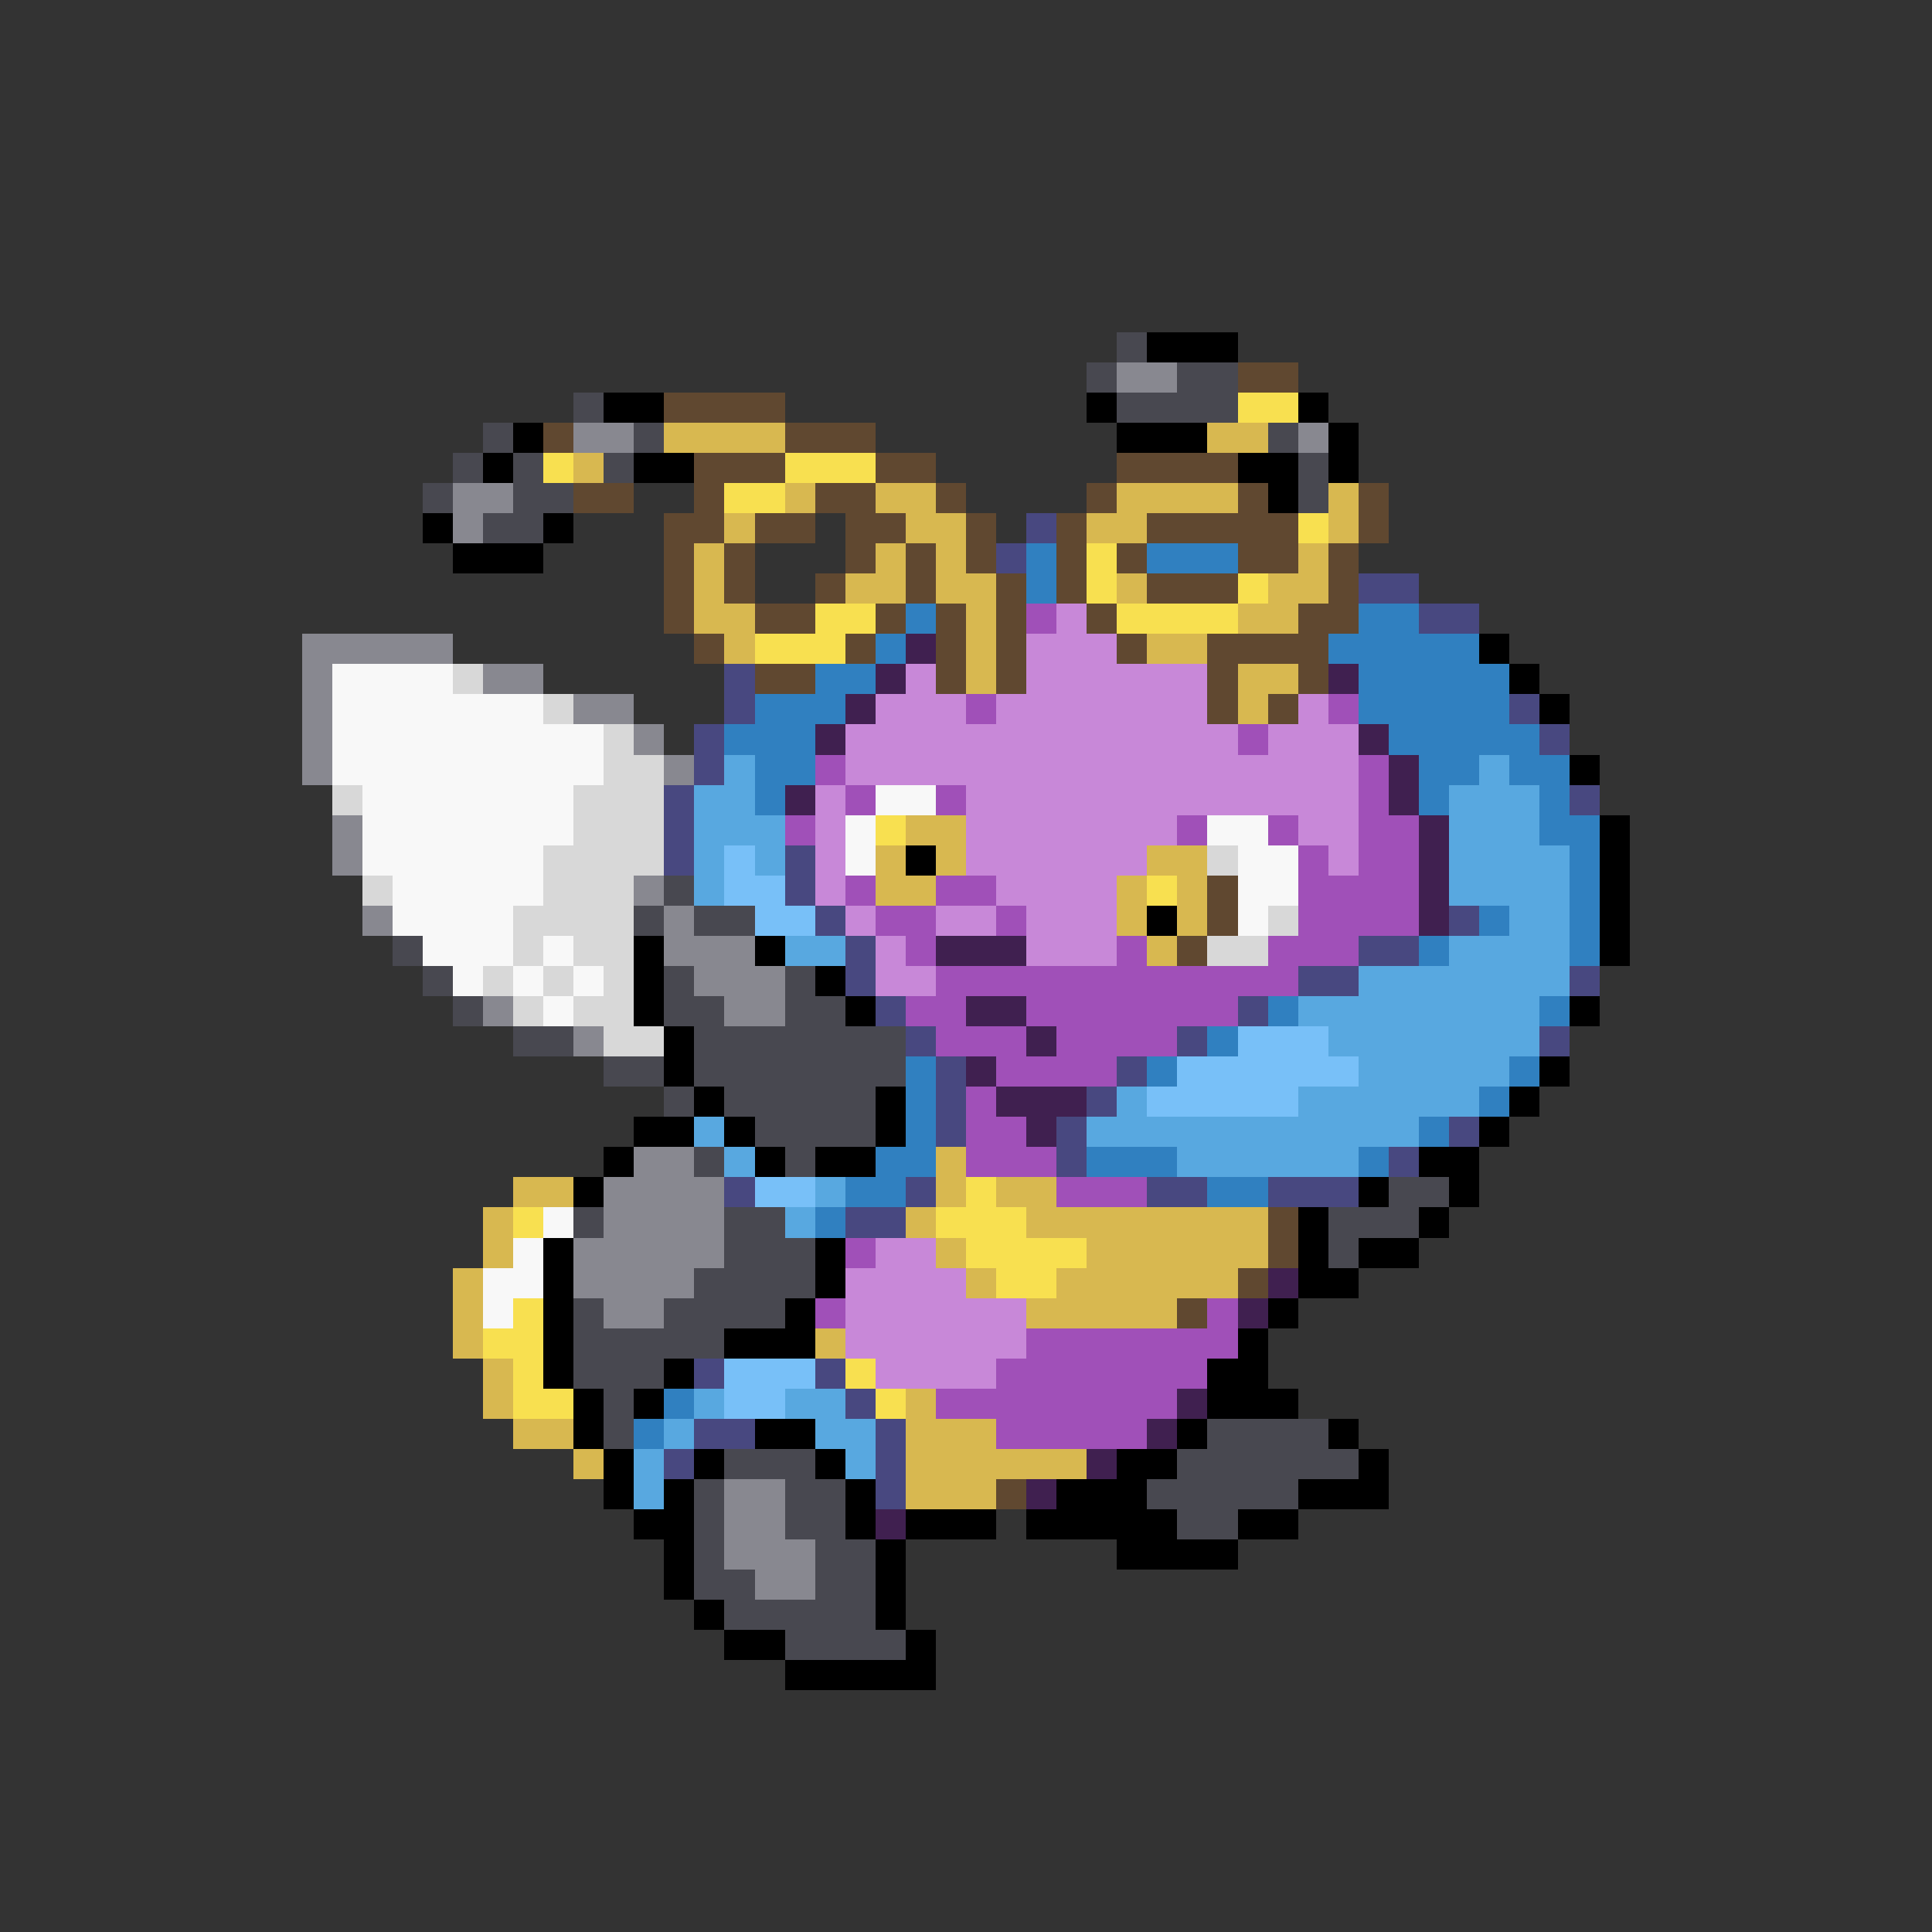 <svg xmlns="http://www.w3.org/2000/svg" viewBox="0 -0.5 64 64" shape-rendering="crispEdges">
<rect x="0" y="-0.5" width="64" height="64" fill="#333333" stroke="none"/>
<path stroke="#484850" d="M37 11h1M36 12h1M39 12h2M19 13h1M37 13h4M16 14h1M21 14h1M42 14h1M15 15h1M17 15h1M20 15h1M43 15h1M14 16h1M17 16h2M43 16h1M16 17h2M22 29h1M21 30h1M23 30h2M13 31h1M14 32h1M22 32h1M26 32h1M15 33h1M22 33h2M26 33h2M17 34h2M23 34h7M20 35h2M23 35h7M22 36h1M24 36h5M25 37h4M23 38h1M26 38h1M46 39h2M19 40h1M24 40h2M44 40h3M24 41h3M44 41h1M23 42h4M19 43h1M22 43h4M19 44h5M19 45h3M20 46h1M20 47h1M40 47h4M24 48h3M39 48h6M23 49h1M26 49h2M38 49h5M23 50h1M26 50h2M39 50h2M23 51h1M27 51h2M23 52h2M27 52h2M24 53h5M26 54h4" />
<path stroke="#000000" d="M38 11h3M20 13h2M36 13h1M43 13h1M17 14h1M37 14h3M44 14h1M16 15h1M21 15h2M41 15h2M44 15h1M42 16h1M14 17h1M18 17h1M15 18h3M49 21h1M50 22h1M51 23h1M52 25h1M53 27h1M30 28h1M53 28h1M53 29h1M38 30h1M53 30h1M21 31h1M25 31h1M53 31h1M21 32h1M27 32h1M21 33h1M28 33h1M52 33h1M22 34h1M22 35h1M51 35h1M23 36h1M29 36h1M50 36h1M21 37h2M24 37h1M29 37h1M49 37h1M20 38h1M25 38h1M27 38h2M47 38h2M19 39h1M45 39h1M48 39h1M43 40h1M47 40h1M18 41h1M27 41h1M43 41h1M45 41h2M18 42h1M27 42h1M43 42h2M18 43h1M26 43h1M42 43h1M18 44h1M24 44h3M41 44h1M18 45h1M22 45h1M40 45h2M19 46h1M21 46h1M40 46h3M19 47h1M25 47h2M39 47h1M44 47h1M20 48h1M23 48h1M27 48h1M37 48h2M45 48h1M20 49h1M22 49h1M28 49h1M35 49h3M43 49h3M21 50h2M28 50h1M30 50h3M34 50h5M41 50h2M22 51h1M29 51h1M37 51h4M22 52h1M29 52h1M23 53h1M29 53h1M24 54h2M30 54h1M26 55h5" />
<path stroke="#888890" d="M37 12h2M19 14h2M43 14h1M15 16h2M15 17h1M10 21h5M10 22h1M16 22h2M10 23h1M19 23h2M10 24h1M21 24h1M10 25h1M22 25h1M11 27h1M11 28h1M21 29h1M12 30h1M22 30h1M22 31h3M23 32h3M16 33h1M24 33h2M19 34h1M21 38h2M20 39h4M20 40h4M19 41h5M19 42h4M20 43h2M24 49h2M24 50h2M24 51h3M25 52h2" />
<path stroke="#604830" d="M41 12h2M22 13h4M18 14h1M26 14h3M23 15h3M29 15h2M37 15h4M19 16h2M23 16h1M27 16h2M31 16h1M36 16h1M41 16h1M45 16h1M22 17h2M25 17h2M28 17h2M32 17h1M35 17h1M38 17h5M45 17h1M22 18h1M24 18h1M28 18h1M30 18h1M32 18h1M35 18h1M37 18h1M41 18h2M44 18h1M22 19h1M24 19h1M27 19h1M30 19h1M33 19h1M35 19h1M38 19h3M44 19h1M22 20h1M25 20h2M29 20h1M31 20h1M33 20h1M36 20h1M43 20h2M23 21h1M28 21h1M31 21h1M33 21h1M37 21h1M40 21h4M25 22h2M31 22h1M33 22h1M40 22h1M43 22h1M40 23h1M42 23h1M40 29h1M40 30h1M39 31h1M42 40h1M42 41h1M41 42h1M39 43h1M33 49h1" />
<path stroke="#f8e050" d="M41 13h2M18 15h1M26 15h3M24 16h2M43 17h1M36 18h1M36 19h1M41 19h1M27 20h2M37 20h4M25 21h3M29 27h1M38 29h1M32 39h1M17 40h1M31 40h3M32 41h4M33 42h2M17 43h1M16 44h2M17 45h1M28 45h1M17 46h2M29 46h1" />
<path stroke="#d8b850" d="M22 14h4M40 14h2M19 15h1M26 16h1M29 16h2M37 16h4M44 16h1M24 17h1M30 17h2M36 17h2M44 17h1M23 18h1M29 18h1M31 18h1M43 18h1M23 19h1M28 19h2M31 19h2M37 19h1M42 19h2M23 20h2M32 20h1M41 20h2M24 21h1M32 21h1M38 21h2M32 22h1M41 22h2M41 23h1M30 27h2M29 28h1M31 28h1M38 28h2M29 29h2M37 29h1M39 29h1M37 30h1M39 30h1M38 31h1M31 38h1M17 39h2M31 39h1M33 39h2M16 40h1M30 40h1M34 40h8M16 41h1M31 41h1M36 41h6M15 42h1M32 42h1M35 42h6M15 43h1M34 43h5M15 44h1M27 44h1M16 45h1M16 46h1M30 46h1M17 47h2M30 47h3M19 48h1M30 48h6M30 49h3" />
<path stroke="#484880" d="M34 17h1M33 18h1M45 19h2M47 20h2M24 22h1M24 23h1M50 23h1M23 24h1M51 24h1M23 25h1M22 26h1M52 26h1M22 27h1M22 28h1M26 28h1M26 29h1M27 30h1M48 30h1M28 31h1M45 31h2M28 32h1M43 32h2M52 32h1M29 33h1M41 33h1M30 34h1M39 34h1M51 34h1M31 35h1M37 35h1M31 36h1M36 36h1M31 37h1M35 37h1M48 37h1M35 38h1M46 38h1M24 39h1M30 39h1M38 39h2M42 39h3M28 40h2M23 45h1M27 45h1M28 46h1M23 47h2M29 47h1M22 48h1M29 48h1M29 49h1" />
<path stroke="#3080c0" d="M34 18h1M38 18h3M34 19h1M30 20h1M45 20h2M29 21h1M44 21h5M27 22h2M45 22h5M25 23h3M45 23h5M24 24h3M46 24h5M25 25h2M47 25h2M50 25h2M25 26h1M47 26h1M51 26h1M51 27h2M52 28h1M52 29h1M49 30h1M52 30h1M47 31h1M52 31h1M42 33h1M51 33h1M40 34h1M30 35h1M38 35h1M50 35h1M30 36h1M49 36h1M30 37h1M47 37h1M29 38h2M36 38h3M45 38h1M28 39h2M40 39h2M27 40h1M22 46h1M21 47h1" />
<path stroke="#a050b8" d="M34 20h1M32 23h1M44 23h1M41 24h1M27 25h1M45 25h1M28 26h1M31 26h1M45 26h1M26 27h1M39 27h1M42 27h1M45 27h2M43 28h1M45 28h2M28 29h1M31 29h2M43 29h4M29 30h2M33 30h1M43 30h4M30 31h1M37 31h1M42 31h3M31 32h12M30 33h2M34 33h7M31 34h3M35 34h4M33 35h4M32 36h1M32 37h2M32 38h3M35 39h3M28 41h1M27 43h1M40 43h1M34 44h7M33 45h7M31 46h8M33 47h5" />
<path stroke="#c888d8" d="M35 20h1M34 21h3M30 22h1M34 22h6M29 23h3M33 23h7M43 23h1M28 24h13M42 24h3M28 25h17M27 26h1M32 26h13M27 27h1M32 27h7M43 27h2M27 28h1M32 28h6M44 28h1M27 29h1M33 29h4M28 30h1M31 30h2M34 30h3M29 31h1M34 31h3M29 32h2M29 41h2M28 42h4M28 43h6M28 44h6M29 45h4" />
<path stroke="#402050" d="M30 21h1M29 22h1M44 22h1M28 23h1M27 24h1M45 24h1M46 25h1M26 26h1M46 26h1M47 27h1M47 28h1M47 29h1M47 30h1M31 31h3M32 33h2M34 34h1M32 35h1M33 36h3M34 37h1M42 42h1M41 43h1M39 46h1M38 47h1M36 48h1M34 49h1M29 50h1" />
<path stroke="#f8f8f8" d="M11 22h4M11 23h7M11 24h9M11 25h9M12 26h7M29 26h2M12 27h7M28 27h1M40 27h2M12 28h6M28 28h1M41 28h2M13 29h5M41 29h2M13 30h4M41 30h1M14 31h3M18 31h1M15 32h1M17 32h1M19 32h1M18 33h1M18 40h1M17 41h1M16 42h2M16 43h1" />
<path stroke="#d8d8d8" d="M15 22h1M18 23h1M20 24h1M20 25h2M11 26h1M19 26h3M19 27h3M18 28h4M40 28h1M12 29h1M18 29h3M17 30h4M42 30h1M17 31h1M19 31h2M40 31h2M16 32h1M18 32h1M20 32h1M17 33h1M19 33h2M20 34h2" />
<path stroke="#58a8e0" d="M24 25h1M49 25h1M23 26h2M48 26h3M23 27h3M48 27h3M23 28h1M25 28h1M48 28h4M23 29h1M48 29h4M50 30h2M26 31h2M48 31h4M45 32h7M43 33h8M44 34h7M45 35h5M37 36h1M43 36h6M23 37h1M36 37h11M24 38h1M39 38h6M27 39h1M26 40h1M23 46h1M26 46h2M22 47h1M27 47h2M21 48h1M28 48h1M21 49h1" />
<path stroke="#78c0f8" d="M24 28h1M24 29h2M25 30h2M41 34h3M39 35h6M38 36h5M25 39h2M24 45h3M24 46h2" />
</svg>